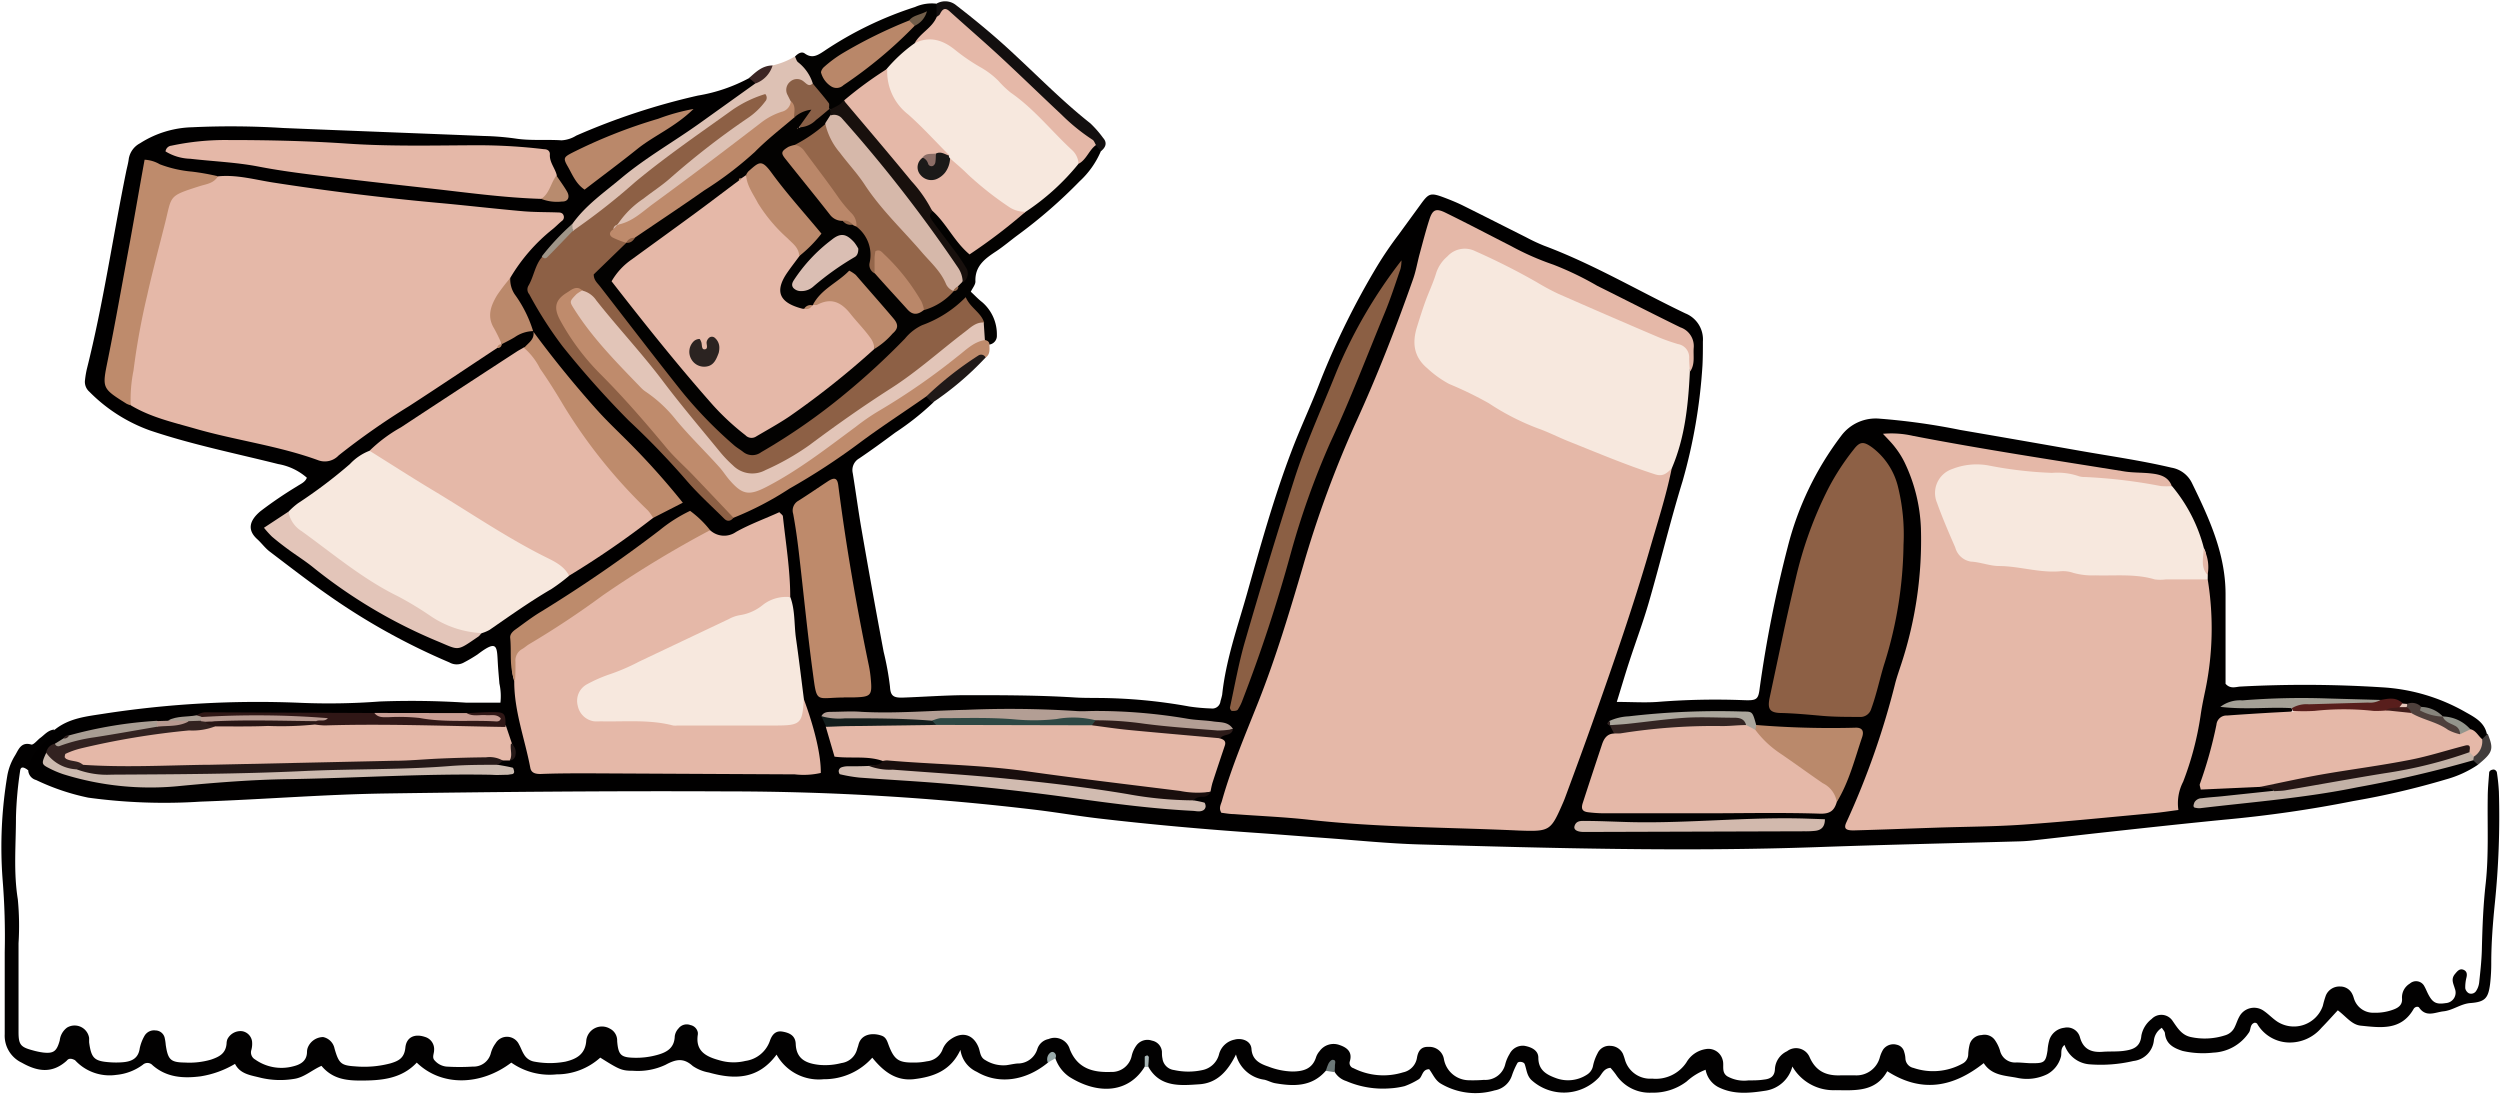 <svg xmlns="http://www.w3.org/2000/svg" viewBox="-0.173 -0.173 340.323 149.432"><title>Depositphotos_90791986_04</title><g data-name="Layer 2"><g data-name="Layer 1" fill-rule="evenodd"><path d="M337.15 103.93a14.78 14.78 0 0 1-4.37 2 108.33 108.33 0 0 1-12.59 2.94c-5.81 1.16-11.68 2-17.58 2.54-5.5.54-11 1.14-16.47 1.74-3.19.35-6.38.73-9.57 1.08-.6.07-1.2.11-1.8.13-9.24.26-18.48.46-27.71.79-18 .63-36 .14-53.94-.37-4.31-.12-8.62-.57-12.92-.88-3-.21-6-.46-9-.67-7.32-.5-14.62-1.15-21.9-2-2.69-.32-5.36-.77-8.05-1.11a351.6 351.6 0 0 0-42.38-2.56c-15.47-.08-30.95.06-46.42.28-8.43.12-16.85.82-25.28 1.11a76.36 76.36 0 0 1-15.33-.54 30.87 30.87 0 0 1-7.1-2.4 1.44 1.44 0 0 1-1.07-1.31c-.9-1.55.3-2.35 1.17-3.28s1.58-1.51 2.4-2.23c2-1.63 4.4-1.84 6.74-2.21a137.65 137.65 0 0 1 26.71-1.48 92.2 92.2 0 0 0 10.84-.18 115.57 115.57 0 0 1 11.75.16h4.67a7.93 7.93 0 0 0-.14-2.6c-.07-.9-.16-1.8-.21-2.7-.14-2.36 0-3.37-2.77-1.26A20.66 20.66 0 0 1 63 90a2 2 0 0 1-2 0 89.4 89.4 0 0 1-16-8.82c-2.9-2-5.67-4.15-8.46-6.27-.63-.48-1.11-1.16-1.71-1.7-1.37-1.25-1.06-2.52.45-3.79a55.14 55.14 0 0 1 5-3.4c.49-.33 1.08-.54 1.32-1.16A8 8 0 0 0 37.7 63c-5.82-1.46-11.7-2.64-17.44-4.57A22 22 0 0 1 12 53.16a1.79 1.79 0 0 1-.6-1.61 12.91 12.91 0 0 1 .25-1.49c2.23-8.87 3.53-17.92 5.35-26.87.12-.59.29-1.17.36-1.77a2.93 2.93 0 0 1 1.53-2.09A13.8 13.8 0 0 1 26 17.15a112.83 112.83 0 0 1 12.35.1c9.13.38 18.27.72 27.4 1.09a36.51 36.51 0 0 1 4.2.34c2.1.33 4.21.11 6.32.25a4.23 4.23 0 0 0 2-.64 91.73 91.73 0 0 1 16.55-5.45 22.49 22.49 0 0 0 7-2.39c.53-.3.8 0 1 .43 0 1.72-1.49 2.28-2.59 3-3.88 2.64-7.63 5.48-11.59 8a61.48 61.48 0 0 0-10.3 8.68c-1.35 1.56-3 2.84-4.21 4.51-2 2.77-1.45 5.33.35 8a69.08 69.08 0 0 0 7.1 9c5 5.31 10.33 10.38 15.2 15.86.75.85 1.45 2 3 1.65a96.39 96.39 0 0 0 15.73-9.3c2.66-2 5.37-3.83 8.08-5.72.82-.57 1.6-1.24 2.73-.93.43.22.74.5.54 1a37.23 37.23 0 0 1-5.17 4.09c-1.61 1.2-3.23 2.38-4.9 3.51a1.83 1.83 0 0 0-.88 2c.42 2.58.76 5.17 1.21 7.74q1.44 8.31 3 16.6a39.09 39.09 0 0 1 .86 4.73c.07 1.26.46 1.53 1.77 1.49 2.81-.1 5.62-.31 8.43-.33 4.92 0 9.85 0 14.76.3 1.1.08 2.21.07 3.31.08A71.1 71.1 0 0 1 161.71 96a25.3 25.3 0 0 0 3 .27 1.11 1.11 0 0 0 1.26-1 9 9 0 0 0 .23-.87c.5-4.73 2.09-9.19 3.37-13.72 1.82-6.47 3.63-13 6-19.25 1.23-3.29 2.75-6.46 4-9.74A106.55 106.55 0 0 1 187.33 36a49.67 49.67 0 0 1 2.88-4.22c1-1.38 2-2.74 3-4.12 1.12-1.55 1.35-1.64 3.26-.92.84.32 1.68.66 2.49 1.06 2.88 1.43 5.73 2.88 8.6 4.32a25.29 25.29 0 0 0 2.45 1.15c6.69 2.5 12.83 6.15 19.25 9.22a3.81 3.81 0 0 1 2.38 3.82c0 1.11 0 2.22-.06 3.31a73.94 73.94 0 0 1-2.7 15.69c-1.68 5.46-3 11-4.6 16.52-.78 2.7-1.77 5.33-2.64 8-.59 1.8-1.12 3.62-1.72 5.55 2 0 3.76.12 5.52 0a99 99 0 0 1 11.75-.24c1.8.07 2-.09 2.19-1.68a169.14 169.14 0 0 1 3.81-19.18 42 42 0 0 1 7.26-15.1 5.85 5.85 0 0 1 5.25-2.36 89.83 89.83 0 0 1 11 1.54q8.16 1.4 16.31 2.84c4.15.73 8.32 1.32 12.42 2.29a3.8 3.8 0 0 1 2.77 2.06c2.34 4.79 4.58 9.62 4.59 15.12v12.24c.65.74 1.39.42 2 .38a164.92 164.92 0 0 1 19.28.1 25.87 25.87 0 0 1 11.43 3.4c1.21.68 2.5 1.35 2.85 2.9.28.53 0 .8-.46 1-1 .14-1.59-.47-2.25-1a6.54 6.54 0 0 0-3-1.71 5.25 5.25 0 0 1-.71-.29 12.53 12.53 0 0 0-2.82-1.09 13.09 13.09 0 0 0-1.94-.43 8.51 8.51 0 0 1-.84-.17 11.72 11.72 0 0 0-3.18-.17c-6.6.26-13.21-.49-19.8 0a27.5 27.5 0 0 1 8 0 .83.83 0 0 1 .51.76c-1.29 1.61-3.12.93-4.73 1a7.11 7.11 0 0 0-6.7 7.74c.1 1.1.84.93 1.5.93 1.89 0 3.79-.09 5.68 0 .78.19 1.68.24 1.75 1.34-2.76 1.3-5.72 1.24-8.66 1.32a195.19 195.19 0 0 0 31.54-5.3 14.46 14.46 0 0 1 3.82-.69c.68.17 1.11.37 1.09 1z" fill="#010000"/><path d="M7.22 99.14c-.3 1-1.16 1.54-1.83 2.23a5.63 5.63 0 0 0-1.75 3.28c-.41-.27-1-.68-1.08.16A50.55 50.55 0 0 0 2 111.1c0 3.71-.35 7.42.25 11.13a37.83 37.83 0 0 1 .1 6v12.06c0 1.74.27 2.07 1.9 2.51a9.94 9.94 0 0 0 1.47.31c1.4.15 1.83-.16 2.24-1.65a2.51 2.51 0 0 1 1-1.75 2 2 0 0 1 3 1.41v.6c.29 2.15.69 2.56 2.77 2.71a11.61 11.61 0 0 0 1.81 0c1.19-.1 2.12-.5 2.31-1.9a5.83 5.83 0 0 1 .64-1.68 1.5 1.5 0 0 1 1.51-.75 1.3 1.3 0 0 1 1.26 1.08 6.75 6.75 0 0 1 .13.89c.3 2 .64 2.38 2.6 2.4a10.49 10.49 0 0 0 3.57-.4c1.13-.39 2-.83 2.11-2.18a1.8 1.8 0 0 1 .11-.59 2 2 0 0 1 2-1.1 1.63 1.63 0 0 1 1.36 1.4 3.17 3.17 0 0 1-.1 1.17 1.1 1.1 0 0 0 .51 1.28 6.2 6.2 0 0 0 5.17.94c1-.24 1.9-.72 1.9-2a1.65 1.65 0 0 1 .12-.59 2.28 2.28 0 0 1 2.07-1.4 2 2 0 0 1 1.56 1.58c.58 2 .87 2.29 2.8 2.41a14 14 0 0 0 4.78-.4c1.13-.33 1.92-.72 2.06-2.15s1.26-1.93 2.66-1.46a1.73 1.73 0 0 1 1.25 1.82c0 .48-.33 1 .1 1.41a2.44 2.44 0 0 0 1.57.81 28.57 28.57 0 0 0 3.61 0 2.41 2.41 0 0 0 2.45-1.84 4.05 4.05 0 0 1 .65-1.34 1.8 1.8 0 0 1 3.18.17c.25.43.4.92.67 1.34a2 2 0 0 0 1.44 1 11.47 11.47 0 0 0 4.2 0c1.51-.36 2.74-1 2.85-2.93a2.15 2.15 0 0 1 3.2-1.57 1.8 1.8 0 0 1 1 1.7c.16 1.93.53 2.23 2.36 2.27a10.62 10.62 0 0 0 3-.36c1.36-.36 2.43-.93 2.48-2.57a1.93 1.93 0 0 1 .51-1.06 1.41 1.41 0 0 1 1.63-.46 1.27 1.27 0 0 1 1 1 1.24 1.24 0 0 1 0 .3c-.35 2.26 1.15 3 2.9 3.48a6.77 6.77 0 0 0 3.58.1 4.12 4.12 0 0 0 3.32-2.7c.38-1.13 1-1.42 1.73-1.29 1 .17 1.76.57 1.8 1.69.08 2.1 1.49 2.65 3.22 2.84a8.81 8.81 0 0 0 3-.25 2.55 2.55 0 0 0 2.13-1.87c.05-.19.13-.38.18-.58.36-1.56 2-1.7 3.18-1.27.51.18.7.61.88 1.12.78 2.13 1.38 2.56 3.47 2.53a8 8 0 0 0 1.8-.17 2.53 2.53 0 0 0 2.09-1.51 3 3 0 0 1 1.06-1.43c1.58-1.16 3.12-.78 3.86 1 .26.63.2 1.39.94 1.78a4.62 4.62 0 0 0 2.88.69c.5-.07 1-.19 1.49-.23a2.78 2.78 0 0 0 2.72-2 2 2 0 0 1 1.52-1.33 2.14 2.14 0 0 1 2.89 1.4c1.05 2.63 3.17 3.17 5.59 3.08a2.76 2.76 0 0 0 2.84-2.22 3.91 3.91 0 0 1 .61-1.35 1.86 1.86 0 0 1 2.15-.69A1.66 1.66 0 0 1 158 143c0 .3 0 .6.07.9a1.81 1.81 0 0 0 1.58 1.59 9 9 0 0 0 3.89 0 2.93 2.93 0 0 0 2.25-2.21 2.74 2.74 0 0 1 2.1-1.93c.93-.26 2.22.12 2.3 1.27.1 1.47 1.1 2 2.3 2.4a9.75 9.75 0 0 0 3.22.67c1.53 0 2.79-.34 3.29-2a2.48 2.48 0 0 1 .46-.77 2.34 2.34 0 0 1 2.7-.84c1 .33 1.81.93 1.42 2.22a.73.73 0 0 0 .5.94 9 9 0 0 0 6.73.57 2.41 2.41 0 0 0 1.91-2c.19-1.14.76-1.51 1.55-1.47a2 2 0 0 1 2.12 1.68 3.48 3.48 0 0 0 3.34 2.86 19 19 0 0 0 2.11-.05 2.78 2.78 0 0 0 2.9-2.15 5.11 5.11 0 0 1 .59-1.38 2 2 0 0 1 2-1.11c.93.16 1.91.6 1.91 1.62 0 1.67 1.08 2.29 2.32 2.75a4.73 4.73 0 0 0 4.33-.46 1.8 1.8 0 0 0 .8-1.21 6.33 6.33 0 0 1 .62-1.69 1.74 1.74 0 0 1 1.74-1 1.93 1.93 0 0 1 1.7 1.07 7.72 7.72 0 0 1 .29.86 3.57 3.57 0 0 0 3.69 2.53 5 5 0 0 0 4.67-2.21 3.68 3.68 0 0 1 2.63-1.81 2 2 0 0 1 2.3 1.47c.24.73-.22 1.64.61 2.22a4.66 4.66 0 0 0 2.9.57c.7 0 1.41 0 2.11-.11.89-.09 1.48-.44 1.5-1.5a2.84 2.84 0 0 1 1.65-2.36 2 2 0 0 1 3.06.79c.87 2 2.35 2.59 4.34 2.49h1.81a3.29 3.29 0 0 0 3.41-2.42 4.26 4.26 0 0 1 .46-1.09 1.71 1.71 0 0 1 1.87-.65 1.32 1.32 0 0 1 1 1 3.41 3.41 0 0 1 .16.88 1.37 1.37 0 0 0 1.09 1.27 8.29 8.29 0 0 0 6.69-.59 1.43 1.43 0 0 0 .77-1.22 6.61 6.61 0 0 1 .22-1.48 1.77 1.77 0 0 1 1.61-1.18 1.72 1.72 0 0 1 1.84.74 5.12 5.12 0 0 1 .65 1.35 2.1 2.1 0 0 0 2.22 1.64c.8 0 1.61.13 2.41.1 1.44 0 1.62-.25 1.85-1.75a6.66 6.66 0 0 1 .26-1.47 2.42 2.42 0 0 1 2-1.6 1.8 1.8 0 0 1 2.14 1.26c.46 1.71 1.62 2.14 3.2 2 .9-.06 1.82 0 2.71-.11 1.23-.16 2.32-.45 2.46-2.09a3.72 3.72 0 0 1 1.4-2.26 1.83 1.83 0 0 1 2.87.29c.64.92 1.19 1.86 2.38 2.15a9 9 0 0 0 4.76-.22 2.06 2.06 0 0 0 1.31-1.15c.22-.45.36-.94.61-1.38a2.27 2.27 0 0 1 3.34-.79c.66.45 1.21 1.06 1.88 1.49a4.17 4.17 0 0 0 6.15-2.17 13.37 13.37 0 0 1 .42-1.44 2 2 0 0 1 1.93-1.2 1.81 1.81 0 0 1 1.68 1.07c.14.26.19.57.31.84a2.73 2.73 0 0 0 2.63 1.66 6.9 6.9 0 0 0 2.66-.44c.73-.27 1.23-.68 1.15-1.53a2.19 2.19 0 0 1 1.07-2 1.27 1.27 0 0 1 2 .42c.15.26.26.54.39.81.66 1.36 1.15 1.64 2.48 1.43a1.43 1.43 0 0 0 1.26-1.95c-.19-.68-.58-1.29 0-2 .32-.38.65-.84 1.23-.56.4.19.45.58.35 1a5.55 5.55 0 0 0-.17 1.48 1 1 0 0 0 .49.69.81.81 0 0 0 1-.33 2.66 2.66 0 0 0 .4-1.09c.16-1.5.33-3 .37-4.5.07-3 .18-6 .52-9 .43-3.9.22-7.83.28-11.75 0-1.1.11-2.2.19-3.3 0-.37.36-.47.64-.49a.56.56 0 0 1 .41.36 26.12 26.12 0 0 1 .28 2.68 115.63 115.63 0 0 1-.57 15.35c-.26 2.6-.46 5.2-.47 7.82a24.53 24.53 0 0 1-.16 3c-.25 1.92-.68 2.43-2.66 2.58-1.35.1-2.4 1-3.7 1.13-1.13.13-2.35.85-3.29-.5-.16-.23-.59-.11-.75.16-1.7 3-4.51 2.56-7.2 2.29-1.23-.12-2-1.25-3.13-2.09-.73.78-1.45 1.6-2.22 2.38a5.66 5.66 0 0 1-4.55 2 5.13 5.13 0 0 1-4.21-2.55c0-.07-.17-.09-.28-.15-.76.16-.53 1-.87 1.39a6.13 6.13 0 0 1-4.81 2.69 12.51 12.51 0 0 1-4.19-.23c-1.18-.38-2.25-.91-2.4-2.37 0-.27-.27-.51-.42-.78a2.33 2.33 0 0 0-1.09 1.75 3.15 3.15 0 0 1-2.79 2.77 19.48 19.48 0 0 1-6 .45 3.91 3.91 0 0 1-3.37-2.64c-.64.54-.33 1.17-.51 1.68a3.81 3.81 0 0 1-1.83 2.3 6.27 6.27 0 0 1-4.12.5c-1.62-.32-3.44-.29-4.54-2-4.07 3.22-8.37 4.16-13.13 1.1-1.6 2.88-4.4 2.6-7.07 2.58a6.46 6.46 0 0 1-5.85-3.22 4.46 4.46 0 0 1-3.63 3.29c-2.2.34-4.38.57-6.48-.5a3.33 3.33 0 0 1-1.7-2.35 8.14 8.14 0 0 0-2.57 1.59 7.52 7.52 0 0 1-4.78 1.53 5.47 5.47 0 0 1-4.87-2.48 10.28 10.28 0 0 0-.73-.9c-.91.08-1.14.81-1.57 1.31a6.56 6.56 0 0 1-9.19.35c-.64-.62-.65-1.43-.92-2.17-.12-.33-.87-.42-1-.12a10.23 10.23 0 0 0-.72 1.63 3 3 0 0 1-2.37 2.07 9.28 9.28 0 0 1-7.26-.88c-.85-.48-1.14-1.34-1.65-2-1 0-.89 1.07-1.46 1.39a10.05 10.05 0 0 1-1.88.91 10.8 10.8 0 0 1-2.08.31 12.54 12.54 0 0 1-5.87-1 2.82 2.82 0 0 1-1.6-1.28c-.33-.6-.73-.53-1.17-.13-1.91 2.21-4.38 2.15-6.93 1.7-.49-.09-.94-.35-1.43-.47a4.62 4.62 0 0 1-3.88-3.44c-1.11 2.25-2.55 3.9-5 4.06s-5.33.48-6.92-2.37c-.36-.49-.11-1.09-.31-1.61.06.54.23 1.1-.2 1.59-2.13 3.5-6.21 3.9-10.22 1.4a5 5 0 0 1-1.94-2.56c-.74-.49-.78.22-1 .59-3.06 2.54-6.77 3-9.68 1.27a3.86 3.86 0 0 1-2.24-3c-1.32 2.87-3.71 3.69-6.39 4-2.49.25-4.16-1.15-5.61-2.93a8.74 8.74 0 0 1-6.61 2.93 6.57 6.57 0 0 1-6.42-3.35c-2.51 3.41-5.75 3.41-9.2 2.44a5.6 5.6 0 0 1-2.21-.89c-1.27-1.15-2.3-.92-3.71-.16a8.82 8.82 0 0 1-4.4.81c-1.57 0-1.87-.15-4.48-1.79a8.83 8.83 0 0 1-5.94 2.28 9.07 9.07 0 0 1-6.17-1.6c-4.12 3.13-9.47 3.3-12.87 0-2.1 2.23-4.85 2.45-7.71 2.44-2 0-3.81-.26-5.26-2-1.3.56-2.36 1.59-3.76 1.78a11.56 11.56 0 0 1-4.49-.15c-1.34-.35-2.81-.48-3.52-1.9a13.15 13.15 0 0 1-4.7 1.7c-2.38.3-4.62.15-6.52-1.51a.94.94 0 0 0-1.33-.07 7.15 7.15 0 0 1-3.61 1.38 6.39 6.39 0 0 1-5.62-2c-.76-.4-1-.08-1.15.09-2 1.79-4 1.44-6.1.25a4.06 4.06 0 0 1-2.32-3.88v-11.15a95.87 95.87 0 0 0-.29-9.92 58.94 58.94 0 0 1 .64-14.11 7.79 7.79 0 0 1 1.07-2.79c.45-.75.8-1.87 2.19-1.46.28.08.78-.53 1.16-.85.61-.42 1.09-1.11 1.98-1.19z" fill="#020101"/><path d="M149.7 20.38a11.92 11.92 0 0 1-2.91 4.13 67.73 67.73 0 0 1-8.39 7.3c-1 .74-1.89 1.5-2.88 2.17-1.52 1-3 2-2.91 4.17 0 .44-.39.89-.63 1.39.54.49 1 1 1.55 1.42a5.78 5.78 0 0 1 2 4.51 1.2 1.2 0 0 1-1 1.26 1.38 1.38 0 0 1-1-.75 14.18 14.18 0 0 1-.52-2c-1-2.08-2-2.12-4.16-1.08-5.36 2.55-8.69 7.39-13.23 10.82a127 127 0 0 1-10.8 7.66 4.34 4.34 0 0 1-5.74-.59C92 54.35 86.53 46.49 80.76 38.9c-.92-1.2-.64-2.16.33-3.18a17.7 17.7 0 0 1 3.15-2.78 6.93 6.93 0 0 1 .69-.45 7.76 7.76 0 0 0 1.33-.93c4.62-3.86 10-6.67 14.57-10.61 2.19-1.89 4.1-4.14 6.71-5.53a2.24 2.24 0 0 1 .49-.33c.81-.32 1.62-1.79 2.46-.58s-.65 1.63-1.31 2.28c-.12.21-.51.1-.53.41 0 .12.07 0 .21-.19s-.06.12.24-.15c1.26-.62 2-2.06 3.51-2.27l.38.17a1.83 1.83 0 0 1 .29.78 2 2 0 0 1-.68 1.46 13.43 13.43 0 0 1-4.4 3c-.89.63-.69 1.37-.12 2 2.12 2.46 3.77 5.37 6.57 7.21a14.51 14.51 0 0 0 1.53.63 3.89 3.89 0 0 1 .75.41c2.39 1.45 1.76 4.07 2.42 6.19 1.81 1.88 2.9 4.63 6 4.84a15 15 0 0 0 3.43-1.91l.57-.48.49-.55a5.68 5.68 0 0 0 .6-.94c0-2.65-2.35-4-3.4-6-.5-1-2.18-1.87-.4-3.16 1.9.33 2.62 2.06 3.55 3.34 1.28 1.78 2.32 1.69 3.81.38s3.33-2.47 4.92-3.8a51.2 51.2 0 0 0 7.31-6.68c1-.74 1.42-2.27 3-2.26.48.34.77.64.47 1.16z" fill="#030201"/><path d="M133.94 46.12c.33.08.57.24.58.61 0 .64.13 1.3-.5 1.75-2.09.81-3.54 2.5-5.3 3.77-.87.63-1.62 1.51-2.82 1.56-3 2.1-6.13 4.12-9.08 6.32a90.31 90.31 0 0 1-9.52 6.21 43 43 0 0 1-7.69 4c-2.49-1.14-4-3.4-5.8-5.29-5-5.32-9.91-10.7-14.9-16a23.1 23.1 0 0 1-3.73-5.77 2.72 2.72 0 0 1 .76-3.53c.94-.75 2-2 3.27-.43a3.73 3.73 0 0 0 .71 4.16c2.86 3.2 5.3 6.79 8.73 9.47 3.91 3 6.67 7.17 10.13 10.64 2.92 2.93 3.28 3.3 6.81 1 8.17-5.43 16.3-10.92 24.23-16.7 1.18-.98 2.18-2.59 4.12-1.77z" fill="#bf8b6c"/><path d="M77.74 30.31c1.82-2.57 4.38-4.31 6.75-6.31 3.32-2.76 7.08-4.89 10.59-7.4l7.56-5.41c.29-1.28 1.47-1.71 2.32-2.45A10.08 10.08 0 0 0 108 7.53a4 4 0 0 1 2.7 3.57c-.14.57-.51.87-1.09.71-2-.56-1.91.66-1.76 2a2 2 0 0 1-1.11 1.68C100.47 19 95.11 23.9 89.23 28.05c-1.56 1.1-2.88 2.89-5.19 2.52-.55-2 1.15-2.84 2.3-3.72 5.65-4.32 10.88-9.17 16.77-13.18-7 3.89-13.12 9-19.41 13.9-1.8 1.4-3.14 3.79-6 3.53a.73.73 0 0 1 .04-.79z" fill="#ddc1b4"/><path d="M110.47 11.18a5.9 5.9 0 0 0-2-2.88c-.21-.15-.28-.51-.42-.77.36-.39.88-.74 1.32-.43 1 .73 1.74.28 2.64-.32a49 49 0 0 1 12.38-6 5.57 5.57 0 0 1 2.92-.45 1.77 1.77 0 0 1 .54 1.62c-.43 1.81-2 2.76-3.11 4-1.3 1.21-2.51 2.52-3.81 3.74a60.23 60.23 0 0 0-5.83 4.36c-.67.5-1.29 1.14-2.25.69l-.11-.09a5.25 5.25 0 0 1-2.27-3.47z" fill="#030201"/><path d="M127.32 2.14V.32a2.35 2.35 0 0 1 2.68.23c2.85 2.2 5.61 4.5 8.25 7 3.29 3.06 6.46 6.27 10 9.06a14.5 14.5 0 0 1 1.75 2c.58.65.35 1.28-.3 1.79l-.7-.79c-3.18-1.23-5.4-3.75-7.8-6-3.61-3.32-6.87-7-10.69-10.11a5 5 0 0 0-3.19-1.36z" fill="#130f0f"/><path d="M125.9 53.82a46.66 46.66 0 0 1 7.1-5.59.68.68 0 0 1 1 .26 41.28 41.28 0 0 1-7.26 6.17z" fill="#201918"/><path d="M337.72 100.45l.75-.75c.86 2.12.73 2.54-1.32 4.23l-.66-.61a1.15 1.15 0 0 1-.09-.8 4 4 0 0 1 1.32-2.07z" fill="#413c3b"/><path d="M105 8.74a3.77 3.77 0 0 1-2.32 2.45l-.88-.74c.9-.8 1.79-1.71 3.2-1.71z" fill="#3c2524"/><path d="M180.32 145.6a6.44 6.44 0 0 1 .36-1c.12-.22.38-.52.56-.5.56 0 .29.53.31.84a6.92 6.92 0 0 1-.06.84z" fill="#6c7878"/><path d="M142.47 144.48a1.16 1.16 0 0 1 .12-1.13c.17-.22.44-.45.74-.24a.58.58 0 0 1 .16.78z" fill="#9aabab"/><path d="M155.66 145.06v-1.38c0-.08.24-.15.38-.18l.18.2c0 .46-.06.92-.09 1.38h-.26z" fill="#a8b6b6"/><path d="M227.39 63.62c-.77 3.83-2 7.55-3.07 11.29-2.19 7.52-4.75 14.91-7.36 22.29-1.3 3.69-2.65 7.36-4 11-.1.28-.21.56-.33.84-1.7 3.89-1.76 4-6 3.85-9.53-.45-19.09-.4-28.59-1.47-3.39-.38-6.81-.51-10.22-.77-.6 0-1.19-.12-1.73-.18-.43-.69 0-1.21.12-1.77 1.3-4.55 3.15-8.89 4.89-13.27 2.41-6.08 4.28-12.32 6.12-18.58a145.69 145.69 0 0 1 7.16-19.47c2.92-6.38 5.48-12.93 7.81-19.56.4-1.13.59-2.33.91-3.49.42-1.55.82-3.11 1.31-4.63.44-1.37.92-1.55 2.23-.9 3 1.47 5.9 3 8.85 4.5a37.21 37.21 0 0 0 5.78 2.55 42.4 42.4 0 0 1 6 2.89c3.77 1.87 7.52 3.8 11.31 5.65a2.69 2.69 0 0 1 1.81 2.8c-.08 1.09.21 2.22-.49 3.21-.82-2.42-2.8-3.32-5-4.22a233.09 233.09 0 0 1-22-10.29c-4.21-2.26-5.55-1.62-7.24 2.77-.61 1.59-1.29 3.15-1.79 4.79-1.1 3.65-.63 5.51 2.69 7.35a167.63 167.63 0 0 0 27.64 12.41c1.03.4 2.13.12 3.19.41z" fill="#e5b8a8"/><path d="M300.36 78.7a41.39 41.39 0 0 1-.42 15.54c-.21 1-.41 2-.55 3a42.15 42.15 0 0 1-2.37 9 6.37 6.37 0 0 0-.65 3.85c-1.23.16-2.31.33-3.4.43-5.9.54-11.79 1.15-17.69 1.56-4 .28-8 .28-12 .42-3.71.12-7.42.27-11.14.37-1.12 0-1.36-.29-.93-1.18a108.29 108.29 0 0 0 6.65-19c.24-.87.54-1.72.82-2.58a54 54 0 0 0 2.64-18.37 22.61 22.61 0 0 0-2.24-9 11.63 11.63 0 0 0-1.26-2c-.46-.61-1-1.14-1.67-1.86a13.16 13.16 0 0 1 4.09.28C269.76 61 279.38 62.45 289 64c1.18.19 2.4.14 3.6.27s2.4.39 2.88 1.75c-1 1-2.24.65-3.42.48-7.36-1-14.78-1.49-22.16-2.43-4.86-.62-6.35 1.71-4.75 6.26 1.32 3.74 3.61 5.3 7.5 5.68 8.2.81 16.4 1.31 24.62 1.81 1.08.09 2.2.05 3.09.88z" fill="#e5b8a8"/><path d="M67.52 47.19c-4 2.64-8 5.33-12 7.92a97.74 97.74 0 0 0-9.59 6.71 2.58 2.58 0 0 1-2.73.68c-5.46-2-11.27-2.72-16.83-4.33-3-.86-6-1.53-8.71-3.15a3.3 3.3 0 0 1-.71-3.07 181.29 181.29 0 0 1 4.84-23.16c.68-2.58 2.5-3.7 4.85-4.33 1-.26 2 0 2.89-.63 2.54-.25 5 .46 7.45.84q11.12 1.73 22.35 2.76c3.89.35 7.78.81 11.67 1.15 1.6.14 3.21.11 4.81.17.29 0 .61.05.73.39a.63.63 0 0 1-.23.77c-.47.38-.88.83-1.35 1.19a24.34 24.34 0 0 0-5.68 6.57c-.14.27-.1.64-.26.85-1.93 2.55-1.51 5.34-.89 8.16a1 1 0 0 1-.61.51z" fill="#e5b8a8"/><path d="M96.49 72a2.81 2.81 0 0 0 3.53.24c1.89-1.06 4-1.82 5.9-2.69.23.26.46.39.48.55.39 3.66 1 7.3 1 11-3.57 2.48-7.75 3.67-11.65 5.43-4.56 2.06-8.92 4.55-13.62 6.3a6.5 6.5 0 0 0-.82.38c-1 .55-2 1.17-1.65 2.52.3 1.17 1.39 1.43 2.41 1.39 4.21-.18 8.37.62 12.57.66 3 0 6-.1 9 0 2.5.12 4.54-.34 5.57-2.89 1.52 4.09 2.39 7.79 2.35 10.16a10.56 10.56 0 0 1-3.54.19l-28-.14c-2.2 0-4.41 0-6.61.09-.64 0-1.26-.11-1.39-.83-.74-3.92-2.2-7.72-2.19-11.78-.93-3.2.29-5.1 3.17-6.79 6.4-3.77 12.17-8.54 18.72-12.1 1.56-.76 2.89-1.99 4.77-1.69z" fill="#e5b8a8"/><path d="M227.39 63.62c-.65.57-1.11 1.15-2.28.77-4-1.29-7.88-2.94-11.79-4.5-1.4-.56-2.74-1.26-4.15-1.75a33.37 33.37 0 0 1-6.67-3.42 50.58 50.58 0 0 0-5.39-2.62 14 14 0 0 1-2.94-2.1c-1.92-1.59-2.12-3.51-1.44-5.7.36-1.15.72-2.3 1.13-3.43.48-1.32 1.09-2.59 1.49-3.93a5 5 0 0 1 1.5-2.2 3.2 3.2 0 0 1 3.83-.71 92.07 92.07 0 0 1 8.32 4.2 33 33 0 0 0 2.91 1.57q6.6 2.91 13.24 5.74a26.79 26.79 0 0 0 3.11 1.13 1.82 1.82 0 0 1 1.51 1.94c0 .6.06 1.2.1 1.8-.23 4.59-.67 9-2.48 13.21z" fill="#f7e8de"/><path d="M88.73 70.33a120.12 120.12 0 0 1-11.45 7.88A295.89 295.89 0 0 1 51.2 62.58a2.15 2.15 0 0 1-1.07-1.39A20.15 20.15 0 0 1 54.41 58q7.85-5.17 15.73-10.29c.33-.22.69-.39 1-.59 1.51 0 2 1.22 2.59 2.19C77.93 55.94 82 62.62 87.76 68c.61.61 1.42 1.24.97 2.33z" fill="#e5b8a8"/><path d="M50.13 61.19c2.89 1.8 5.75 3.65 8.67 5.4 5 3 9.78 6.28 15 8.92 1.3.66 2.77 1.25 3.5 2.7A25 25 0 0 1 74.91 80c-2.92 1.7-5.67 3.66-8.45 5.58a5.6 5.6 0 0 1-1.08.45c-2 1-3.78.22-5.44-.7-6.65-3.71-13.3-7.45-19.17-12.38-1-.88-2.36-1.71-1.68-3.46a10.07 10.07 0 0 1 1.31-1.16A66.52 66.52 0 0 0 47.46 63a7.17 7.17 0 0 1 2.67-1.81z" fill="#f7e8de"/><path d="M258.95 74a55.82 55.82 0 0 1-2.55 16c-.46 1.43-.79 2.9-1.21 4.34-.19.67-.4 1.34-.64 2a1.53 1.53 0 0 1-1.62 1.08c-1.71 0-3.42 0-5.11-.15s-3.59-.33-5.4-.38c-1.66 0-2-.5-1.71-2l2-9.4c.49-2.25 1-4.49 1.53-6.74a53.53 53.53 0 0 1 4.47-12.42 32.93 32.93 0 0 1 3.47-5.33c.84-1.1 1.35-1.1 2.52-.25a9.5 9.5 0 0 1 3.45 5.15 27.13 27.13 0 0 1 .8 8.1z" fill="#8d6045"/><path d="M300.36 78.7h-5.71a5.49 5.49 0 0 1-1.5 0c-2.65-.79-5.37-.47-8.06-.55a9.7 9.7 0 0 1-3-.33 4.34 4.34 0 0 0-1.77-.23c-2.83.26-5.54-.69-8.35-.71-1.27 0-2.52-.53-3.83-.6a2.62 2.62 0 0 1-2.14-1.91c-.87-2-1.74-4-2.49-6.1a3.44 3.44 0 0 1 2.06-4.59 9 9 0 0 1 5-.48 54.83 54.83 0 0 0 8.59 1 9 9 0 0 1 3.56.42 2.38 2.38 0 0 0 .89.14A71.23 71.23 0 0 1 294 66a10.11 10.11 0 0 0 1.5 0 21.51 21.51 0 0 1 4.34 8.44c.69 1.13-.14 2.47.53 3.6z" fill="#f7e8de"/><path d="M77.8 31.26a87.75 87.75 0 0 0 8.5-6.66c4.24-3.52 8.78-6.62 13.25-9.83a16.08 16.08 0 0 1 4.45-2.14.73.73 0 0 1 0 1 9.69 9.69 0 0 1-2.38 2.27A107.28 107.28 0 0 0 91 24.14c-1.14 1-2.4 1.8-3.58 2.73a12.61 12.61 0 0 0-3.56 3.57v.32a3.43 3.43 0 0 0 .05.66c.26.6.93.86 1.19 1.45l-4.45 4.31c0 .78.49 1.16.85 1.62 3.69 4.76 7.35 9.55 11.1 14.27a58.31 58.31 0 0 0 7.13 7.35c.37.33.82.58 1.22.89a2 2 0 0 0 2.5.07 83.33 83.33 0 0 0 11.36-7.9 99.16 99.16 0 0 0 8.2-7.55 6.68 6.68 0 0 1 2.35-1.84 15.87 15.87 0 0 0 5.93-3.81c.62 1.46 2.07 2.06 2.51 3.46a71.58 71.58 0 0 1-8.21 6.58c-6.39 4.51-12.55 9.38-19.41 13.18-4.22 2.34-6 1.86-9.05-1.94-5.92-7.47-12.12-14.7-18-22.17-.82-.79-1.53-.09-2.14.28-1.62 1-1.82 2.07-.9 3.77a32.19 32.19 0 0 0 5.54 7.38c3.16 3.17 6.09 6.56 8.95 10 1.08 1.3 2.37 2.42 3.55 3.65 1.86 1.94 3.7 3.89 5.55 5.84-.38.46-.82.57-1.26.13-1.78-1.77-3.66-3.46-5.28-5.37a107.84 107.84 0 0 0-7.73-8 128.67 128.67 0 0 1-9-10.1 54 54 0 0 1-4.54-7.09 1 1 0 0 1-.13-1.12c.77-1.28.9-2.86 1.92-4 1.6-.86 2.34-2.82 4.14-3.5z" fill="#8d6045"/><path d="M109.25 94.92c-.18 3.37-.42 3.65-3.63 3.67H92.06a2.47 2.47 0 0 1-.6 0c-3.25-.85-6.58-.49-9.87-.57a7.1 7.1 0 0 1-.9 0 2.66 2.66 0 0 1-2.22-2.15A2.56 2.56 0 0 1 79.69 93 19.63 19.63 0 0 1 83 91.56a28.2 28.2 0 0 0 3.85-1.68l12.23-5.8a4.56 4.56 0 0 1 1.41-.5 6.5 6.5 0 0 0 3.25-1.46 5.15 5.15 0 0 1 3.68-1c.66 1.8.5 3.72.76 5.58.39 2.72.72 5.47 1.07 8.22z" fill="#f7e8de"/><path d="M249.87 109c-.35 1.16-.88 1.64-2.33 1.59-5.2-.17-10.4-.05-15.61-.05h-13.8a18.54 18.54 0 0 1-2.09-.14c-.79-.09-1-.44-.77-1.21.86-2.66 1.74-5.32 2.63-8 .26-.79.67-1.47 1.64-1.51 2.86-2.08 6.31-1.33 9.48-1.82a35.48 35.48 0 0 1 8 0 3 3 0 0 1 1.71 1c3.19 2.48 6.38 5 9.78 7.19 1.08.66 1.81 1.57 1.36 2.95z" fill="#e5b8a8"/><path d="M120 103.42c-2.1-.75-4.33-.3-6.57-.59l-1.19-4.07c.86-1.12 2.12-1 3.3-1h32.49c5.21.61 10.44 1.1 15.65 1.74a3.29 3.29 0 0 1 2.18.83c.51.15.92.35.7 1-.57 1.69-1.14 3.39-1.69 5.09a11.55 11.55 0 0 0-.25 1.16c-4.78 1.51-9.46 0-14.15-.52-7.23-.85-14.41-2-21.72-2.3-2.86-.09-5.94.07-8.75-1.34z" fill="#e5b8a8"/><path d="M337.72 100.45a2.45 2.45 0 0 1-1.15 2.39c-.47.2-.86 0-1.26-.21-4.74.55-9.33 1.91-14.08 2.5s-9.1 2-13.82 1.82l-8 .36c-.07-.38-.18-.6-.12-.75a58.33 58.33 0 0 0 2.26-8.08 1.37 1.37 0 0 1 1.45-1.25c2-.15 4-.27 6-.39l3-.16c4-1.6 8.17-1.12 12.31-.74a27.18 27.18 0 0 1 3.38.3c2.44.49 4.55 1.83 6.86 2.66a5.71 5.71 0 0 1 1.63.21c.7.18 1 .89 1.54 1.34z" fill="#e5b8a8"/><path d="M69.22 103.35h-.91c-5.68.25-11.33 1-17 .94-11.82-.1-23.61 1-35.44.58a40.29 40.29 0 0 1-4.5-.16 5.56 5.56 0 0 1-1.14-.35c-.82-.32-1.94-.46-1.87-1.61s1.12-1.58 2.11-1.84c3.29-.86 6.67-1.24 10-2 2.94-.63 6-.34 8.91-1.06 4.55-.34 9.11-.07 13.67-.17 7.27-.06 14.53 0 21.8 0 1.35 0 2.84-.31 3.87 1l.75 2.23c.27.92.53 1.72-.25 2.44z" fill="#e5b8a8"/><path d="M73.5 26.9c-5.22-.16-10.38-.9-15.57-1.47C53 24.88 48 24.32 43 23.7c-2.69-.33-5.37-.69-8-1.2-3.06-.59-6.17-.7-9.26-1.06a6.81 6.81 0 0 1-3.38-1 .89.89 0 0 1 .79-.78 35.34 35.34 0 0 1 7.77-.77c5.42 0 10.83.12 16.24.49 5.91.4 11.83.24 17.75.22a76.31 76.31 0 0 1 9 .54c.42 0 .8.22.77.72-.06 1.07.71 1.86.94 2.82-.17 1.48-.06 3.06-2.12 3.22z" fill="#e5b8a8"/><path d="M114.68 94.78h-.3c-3.57.07-3.34.8-3.92-3.5-.74-5.47-1.27-11-1.91-16.45-.2-1.69-.44-3.39-.75-5.06a1.52 1.52 0 0 1 .72-1.78c1.36-.86 2.68-1.77 4-2.64.91-.59 1.29-.45 1.42.53 1.06 8.26 2.48 16.47 4.18 24.63a15.9 15.9 0 0 1 .25 1.79c.2 2.2 0 2.39-2.21 2.46h-1.51z" fill="#be8a6b"/><path d="M190.61 35.27a5.17 5.17 0 0 1-.13 1.15c-.69 2-1.33 4-2.13 5.94-2.45 5.93-4.73 11.93-7.45 17.75a108.68 108.68 0 0 0-5.35 15 206.7 206.7 0 0 1-6.57 20 5.9 5.9 0 0 1-.66 1.33c-.13.17-.54.18-.81.16-.1 0-.28-.33-.25-.47.66-3 1.2-6.1 2.07-9.07q3.19-11 6.65-21.86c1.61-5.07 3.84-9.9 5.81-14.84a66.49 66.49 0 0 1 8.82-15.09z" fill="#8b5f44"/><path d="M29.5 23.82c-.59 1-1.61 1.06-2.56 1.37-4.21 1.35-3.7 1.23-4.63 4.95-.82 3.29-1.71 6.56-2.44 9.86A97.28 97.28 0 0 0 18 50.27a20 20 0 0 0-.38 4.73 3 3 0 0 1-.56-.21c-3.41-2.14-3.33-2.12-2.55-6 1.07-5.31 2-10.64 3-16 .68-3.74 1.32-7.49 2-11.22a4.52 4.52 0 0 1 2.07.62 16.28 16.28 0 0 0 4.38 1 32.92 32.92 0 0 1 3.54.63z" fill="#be8b6c"/><path d="M88.73 70.33a6.18 6.18 0 0 0-.69-1A71.12 71.12 0 0 1 76.53 55c-1-1.69-2.07-3.4-3.19-5a9 9 0 0 0-2.17-2.81c.55-.68 1.48-1.14 1.26-2.26v.05q4.08 5.53 8.67 10.66c1.33 1.48 2.79 2.86 4.2 4.27a101.79 101.79 0 0 1 7.48 8.35z" fill="#be8b6c"/><path d="M39.09 69.48a3.92 3.92 0 0 0 1.81 2.66c4.28 3.09 8.33 6.53 13.1 8.86a46 46 0 0 1 4.36 2.63 13.57 13.57 0 0 0 7 2.38 2.21 2.21 0 0 1-.38.45c-3.09 2.11-2.56 1.91-5.69.62A69.48 69.48 0 0 1 42.38 77c-1.09-.87-2.29-1.62-3.41-2.45-.72-.53-1.44-1.09-2.12-1.67a13.6 13.6 0 0 1-1.09-1.21z" fill="#e3c5b9"/><path d="M96.49 72a146.64 146.64 0 0 0-14.6 8.87 119.78 119.78 0 0 1-10 6.63c-.35.2-.64.49-1 .69a1.76 1.76 0 0 0-.89 1.74c0 .9 0 1.79-.07 2.69-.82-1.91-.45-4-.65-5.94-.06-.54.37-.92.78-1.21 1.14-.82 2.26-1.69 3.46-2.4A191.21 191.21 0 0 0 89.63 72a20.27 20.27 0 0 1 4.14-2.63A13.9 13.9 0 0 1 96.49 72z" fill="#bd8b6c"/><path d="M249.87 109a3.45 3.45 0 0 0-1.9-2.55c-2-1.37-3.93-2.79-5.92-4.14a13.64 13.64 0 0 1-3.25-3.1.43.43 0 0 1 .09-.69 126.26 126.26 0 0 0 13.43.37c.94-.06 1.3.37 1 1.28-1.02 3-1.78 6.1-3.45 8.83z" fill="#ba896b"/><path d="M67.6 103.94c.68.12 1.37.23 2 .39.11 0 .17.31.21.49s-.07.38-.32.4-.39.07-.59.08c-.7 0-1.4.06-2.11 0-9.22-.18-18.43.45-27.65.59-4.91.07-9.8.46-14.7.92a39.67 39.67 0 0 1-16-1.59 13 13 0 0 1-1.93-.82c-1.06-.54-1.06-.64-.38-2.12 1.84.44 3.19 2.12 5.22 2.1 9.39.2 18.79.73 28.16-.31a17.91 17.91 0 0 1 2.4-.07c7.41.18 14.8-.17 22.19-.59 1.17-.03 2.42-.22 3.5.53z" fill="#ccbaaf"/><path d="M162.29 108.78a14.09 14.09 0 0 1 1.46.3c.11 0 .2.34.2.52a.69.69 0 0 1-.25.48c-.45.32-1 .16-1.46.13-5.31-.27-10.57-.95-15.83-1.68-6.25-.87-12.51-1.6-18.8-2.1-3.59-.29-7.19-.48-10.79-.75a20.86 20.86 0 0 1-2.63-.45c-.1 0-.21-.32-.19-.48a.63.63 0 0 1 .31-.44 2.54 2.54 0 0 1 .86-.17c1 0 2 0 3-.05 3.58-.1 7.13.34 10.69.48a232.63 232.63 0 0 1 24.35 2.71c3.03.45 6.19.19 9.08 1.5z" fill="#d1bbb0"/><path d="M67.6 103.94c-2.1 0-4.21 0-6.31.15-6.7.55-13.42.38-20.12.7-8.71.41-17.43.44-26.15.49a11.85 11.85 0 0 1-4.72-.71c-.05-.62.16-.89.8-.63 5.5.37 11 .09 16.5 0h.6q12.6-.27 25.2-.55c2.1 0 4.19-.21 6.29-.3s4.2-.15 6.3-.17a3.61 3.61 0 0 1 2.31.46z" fill="#251918"/><path d="M111.65 97.32c.26-.53.76-.58 1.26-.59 1.4 0 2.8-.12 4.2 0 4.71.25 9.39-.17 14.09-.27a140.8 140.8 0 0 1 15 .15c.89.08 1.8 0 2.7 0a73.9 73.9 0 0 1 12.54 1.05c1.17.21 2.39.2 3.57.38.95.14 2 0 2.65 1-3.89 1.6-7.77-.15-11.66-.13-2.21 0-4.5-.48-6.77-.68-7.5.09-15-.6-22.51-.06-4.38 0-8.75-.23-13.13-.22a2.66 2.66 0 0 1-1.94-.63z" fill="#b39e94"/><path d="M79.41 25.64c-1.2-.8-1.66-2.05-2.3-3.16s-.54-1.26.57-1.84A70 70 0 0 1 89.41 16a27.74 27.74 0 0 1 4.83-1.34c-2.55 2.49-5.37 3.61-7.67 5.46s-4.75 3.66-7.16 5.52z" fill="#ba886a"/><path d="M162.29 108.78a51.38 51.38 0 0 1-9-.86c-5.44-.91-10.9-1.55-16.37-2.09-5.18-.52-10.37-.83-15.56-1.23a8 8 0 0 1-3.23-.5c.64-.19 1.43 0 1.88-.68a2.58 2.58 0 0 1 .59-.08c6.2.54 12.44.59 18.62 1.43 7.06 1 14.14 1.84 21.21 2.72a12.38 12.38 0 0 0 4.2.12 1.11 1.11 0 0 1-1.12.68 1.52 1.52 0 0 0-1.22.49z" fill="#190e0d"/><path d="M248.25 111.35c0 1-.46 1.46-1.26 1.57a11.47 11.47 0 0 1-1.5.07l-29.76.09h-.3c-.94 0-1.4-.32-1.27-.78.22-.77.87-.73 1.46-.72 2.2 0 4.4.13 6.61.17 7.82.14 15.61-.73 23.43-.49z" fill="#d2b9ad"/><path d="M336 102.22l.59.62a4.2 4.2 0 0 0-.07.48 159.49 159.49 0 0 1-15.79 3.68c-7.08 1.45-14.27 2-21.43 2.85a2 2 0 0 1-.58-.06c-.26 0-.34-.2-.26-.45a2.49 2.49 0 0 1 .09-.28 1.15 1.15 0 0 1 1-.57c.89-.12 1.79-.17 2.69-.26l7.17-.76c3.87-1.77 8.14-1.84 12.22-2.62 4.31-.82 8.64-1.47 12.88-2.65a2.4 2.4 0 0 1 1.49.02z" fill="#c2b1a6"/><path d="M68.64 98.79c-8.19-.13-16.39-.46-24.58-.21a10 10 0 0 1-1.19-.1.34.34 0 0 1-.17-.48c-5.15-.09-10.3.16-15.45-.1a1.33 1.33 0 0 1-.67-.65 2 2 0 0 1 1.42-.46l22.79.1c5.51.29 11 .62 16.91.88-1.69-.42-3.22.72-4.32-.86 1.25-.05 2.51-.16 3.76-.14 1.42.02 1.53.23 1.5 2.02z" fill="#301716"/><path d="M336 102.22a61.16 61.16 0 0 1-11.56 2.87c-4.52.73-9 1.56-13.54 2.33-.49.08-1 .07-1.48.11-.55-.58-1.34-.34-2-.57 2.81-.57 5.61-1.2 8.43-1.7 4-.7 8.06-1.21 12.06-2 2.53-.49 5-1.3 7.5-1.94.89-.22.59.47.59.9z" fill="#241615"/><path d="M68.13 46.68a21 21 0 0 0-1.05-2.16c-1-1.63-.43-3.09.41-4.5a25 25 0 0 1 1.8-2.35 3.64 3.64 0 0 0 .61 2.23 17 17 0 0 1 2.5 5 4.58 4.58 0 0 0-2.49.82c-.55.34-1.17.64-1.78.96z" fill="#bb896b"/><path d="M11.1 103.93l-.8.63a5.38 5.38 0 0 1-4.18-2.25 1.46 1.46 0 0 1 1.21-1.25 74.75 74.75 0 0 1 13.78-2.66 37.67 37.67 0 0 0 4-.54 5.33 5.33 0 0 1 1.75-.15 4.19 4.19 0 0 1 .86.08c.53.2 1.14.29 1.39.92a8.56 8.56 0 0 1-3.54.55 106.26 106.26 0 0 0-14.79 2.46 11.17 11.17 0 0 0-2 .71c-.1 0-.13.31-.15.48l.18.21c.76.41 1.67.21 2.29.81z" fill="#322220"/><path d="M237.52 98.53c-1.2 0-2.41.17-3.61.13a80.24 80.24 0 0 0-13.48 1 5.83 5.83 0 0 1-.89 0L219 98.6c5.73-1.55 11.58-1.58 17.45-1.45.75.02 1.28.45 1.07 1.38z" fill="#332422"/><path d="M149 97.88a45.72 45.72 0 0 1 6.53.46c3.34.44 6.72.66 10.08.93a11.67 11.67 0 0 0 2.06-.19c-.17 1-1.32.61-1.73 1.25-4.14-.38-8.29-.73-12.43-1.13-1.68-.16-3.35-.42-5-.63-.29-.57-.07-.74.49-.69z" fill="#2c1b19"/><path d="M311.82 96.23c-3.13-.19-6.28.24-9.74-.18a4.41 4.41 0 0 1 3-.88 100.46 100.46 0 0 1 11.64-.26l7.17.2a1 1 0 0 1-1.3.9c-3.59-.51-7.17.26-10.77.22z" fill="#a4a096"/><path d="M237.52 98.53c-.22-.87-.91-1-1.63-1-2.19 0-4.38-.13-6.56 0-2.67.17-5.32.56-8 .84-.79.08-1.58.12-2.38.18a.42.42 0 0 1-.12-.39c0-.13.07-.2.11-.2a7 7 0 0 1 2.61-.62 104.74 104.74 0 0 1 15.57-.65c1.27 0 1.27 0 1.77 1.8l-.09.69z" fill="#aba69c"/><path d="M111.65 97.32a8.69 8.69 0 0 0 3.23.29c4 0 7.91 0 11.86.33.53-.14.67.08.51.57l-11.66.16c-1.1 0-2.19.07-3.29.1z" fill="#131d1c"/><path d="M21.19 98.76c-2.84.48-5.68 1-8.53 1.44A22.57 22.57 0 0 0 8 101.36a.48.48 0 0 1-.69-.29l1.15-.72a2 2 0 0 1 .73-.4 57.5 57.5 0 0 1 12-2 .45.45 0 0 1 0 .81z" fill="#a89d93"/><path d="M311.82 96.23a3.85 3.85 0 0 1 2.29-.53l8.07-.23a2.91 2.91 0 0 0 1.72-.36c1-.17 2.08-.45 3 .46a1 1 0 0 1-.68.86c-.51.07-1 0-1.54.11a13.43 13.43 0 0 1-1.77.06 36.84 36.84 0 0 0-8 0 25.56 25.56 0 0 1-2.95 0 1.06 1.06 0 0 1-.14-.37z" fill="#581e1c"/><path d="M63.35 96.9c.84.51 1.76.2 2.65.28.67.06 1.41-.2 2 .44-.12.5-.57.42-.88.4-3.4-.18-6.81.18-10.2-.46a26.51 26.51 0 0 0-4.2-.1c-.69 0-1.43.09-1.93-.58z" fill="#c99e94"/><path d="M73.5 26.9c1.16-.75 1.29-2.18 2.08-3.17.48.72 1 1.42 1.43 2.16s.17 1.4-.67 1.37a5.87 5.87 0 0 1-2.84-.36z" fill="#b88b6e"/><path d="M334.71 99.78a6.33 6.33 0 0 1-1.62-.59c-1.53-1.1-3.43-1.36-5-2.29-.16-.31-.49-.43-.72-.67a.51.51 0 0 1 .14-.59 1.76 1.76 0 0 1 1.92.4c.78.93 2 .75 3 1.33.63.87 2.97.16 2.28 2.41z" fill="#4e403c"/><path d="M77.8 31.26c-1.16 1.2-2.31 2.41-3.48 3.59-.24.24-.53.15-.74-.12a33.45 33.45 0 0 1 4.15-4.42z" fill="#9f9588"/><path d="M334.71 99.78a1.23 1.23 0 0 0-.74-1.18c-.6-.32-1.33-.5-1.62-1.24a5.12 5.12 0 0 1 3.77 1.75z" fill="#93958c"/><path d="M21.19 98.76v-.77l1.54-.05a3.18 3.18 0 0 1 2.77.1c-1.36.75-2.87.54-4.31.72z" fill="#b89a91"/><path d="M25.48 98l-2.77-.1c1.21-.64 2.58-.45 3.87-.7l.63.18q.26.21.16.39c-.07.12-.13.17-.2.17z" fill="#a89d93"/><path d="M332.39 97.38a7 7 0 0 1-3.14-.85s.1-.31.16-.47a4.19 4.19 0 0 1 2.98 1.32z" fill="#86847c"/><path d="M300.34 78.09c-1-1.08-.54-2.37-.53-3.6a5.43 5.43 0 0 1 .53 3.6z" fill="#e5b8a8"/><path d="M69.22 103.35c.42-.75 0-1.56.17-2.33a1.51 1.51 0 0 1 .61 1.58.81.81 0 0 1-.78.75z" fill="#251918"/><path d="M327.48 95.65a.46.46 0 0 1-.08.46c-.33.44-.64.47-.95 0l.4-.51z" fill="#e3c5b9"/><path d="M219 98v.59c-.5-.18-.48-.38 0-.59z" fill="#332422"/><path d="M9.22 99.95a.68.68 0 0 1-.73.4.64.64 0 0 1 .73-.4z" fill="#322220"/><path d="M67.52 47.19a.54.54 0 0 1 .6-.5.51.51 0 0 1-.6.5z" fill="#bb896b"/><path d="M118.84 47.34a114.81 114.81 0 0 1-11.54 9.17c-1.48 1-3.08 1.87-4.63 2.79a1.14 1.14 0 0 1-1.37-.23A34 34 0 0 1 96.9 55c-4.79-5.41-9.29-11.06-13.82-16.88a9.19 9.19 0 0 1 2.78-3c2.92-2.13 5.85-4.24 8.76-6.38 1.94-1.43 3.85-2.89 5.78-4.33l.31-.28.67-.46c2.14 3.1 4.1 6.34 6.91 8.92a1.49 1.49 0 0 1 .33 2.14c-.52.71-1.06 1.4-1.56 2.12-1.83 2.6-1.21 4.18 2 5a1 1 0 0 0 .29 0c.32-.23.75-.2 1.07-.46l.12-.06c1.28-.88 2.71-1.81 4.08-.55 1.91 1.78 4.73 3.13 4.22 6.56z" fill="#e5b8a8"/><path d="M120.53 9.21a20.8 20.8 0 0 1 3.81-3.5c1.67-1.57 3.37-1.34 5.18-.19a85.08 85.08 0 0 1 16.22 13.72c.75.8 1.59 1.62.9 2.89a31.86 31.86 0 0 1-7.21 6.54c-1.4.9-2.48 0-3.56-.69a36.46 36.46 0 0 1-7-6.13c-.21-.21-.4-.44-.59-.66-2.2-2-4.36-4.1-6.41-6.29-1.5-1.63-2.41-3.43-1.34-5.69z" fill="#f7e8de"/><path d="M129.16 21.38c.81.73 1.66 1.42 2.43 2.2a45 45 0 0 0 5.6 4.42 3.81 3.81 0 0 0 2.25.65 75.18 75.18 0 0 1-7.63 5.81c-2.05-1.71-3.12-4.17-5-5.88-3.16-2.74-5.47-6.21-8-9.44-1.44-1.81-3.77-3-4.06-5.66a52.33 52.33 0 0 1 5.86-4.29 7.36 7.36 0 0 0 2.84 6.21c2 1.77 3.75 3.72 5.62 5.59a2.55 2.55 0 0 1-1.45.47c-.58.07-1.2.06-1.59.62-.18 1.58.5 1.76 1.63.95.53-.43.74-1.31 1.5-1.65z" fill="#e5b8a8"/><path d="M79.07 39.38A3.16 3.16 0 0 1 81 40.72c2.92 3.7 6.15 7.13 9 10.9 2.53 3.36 5.26 6.57 7.92 9.82a16.5 16.5 0 0 0 1.67 1.73 3.72 3.72 0 0 0 4.44.65 34.43 34.43 0 0 0 6-3.41c3.61-2.7 7.3-5.3 11.1-7.73 3.55-2.27 6.68-5.11 10-7.64.79-.59 1.5-1.36 2.61-1.31l.16 2.39c-1.57.25-2.6 1.38-3.78 2.27a90.3 90.3 0 0 1-10.58 7.33 29.5 29.5 0 0 0-3.21 2.2c-3.94 2.91-7.8 5.93-12.17 8.19-2.41 1.24-3.3 1.07-5.08-1-.45-.53-.83-1.13-1.29-1.65-1.93-2.16-4-4.15-5.88-6.4a18.34 18.34 0 0 0-4.15-3.89 3.84 3.84 0 0 1-.69-.58c-3.26-3.38-6.58-6.71-9.1-10.72-.63-1-.63-1 .33-2a5.15 5.15 0 0 1 .77-.49z" fill="#e2c5b8"/><path d="M129.67 39.45a8.43 8.43 0 0 1-4.1 2.6c-2.35-1.9-3.18-5.09-5.8-6.79-.53.46-.22 1.37-.89 1.77a1.29 1.29 0 0 1-.66-1.49 4.82 4.82 0 0 0-1.83-4.88 88.09 88.09 0 0 1-8.39-11.1 20.11 20.11 0 0 0 4.2-2.87c2.1 2.42 3.85 5.11 5.78 7.66 2.66 3.54 5.62 6.79 8.59 10.05a11.38 11.38 0 0 1 3.1 5.05z" fill="#94664a"/><path d="M129.67 39.45a1.79 1.79 0 0 1-1.08-1c-.76-1.8-2.2-3-3.44-4.48-2.6-3-5.51-5.75-7.69-9.12-1-1.5-2.23-2.8-3.3-4.24a9.11 9.11 0 0 1-2-4l.73-1.14c1.42-1.16 2.16.21 2.88.92a80.28 80.28 0 0 1 7.7 9.22c2.41 3.18 4.38 6.68 6.77 9.89.57.77 1.3 1.59.6 2.69l-.59.6a3.3 3.3 0 0 1-.62.58z" fill="#d6b8aa"/><path d="M146.65 22.13a2.72 2.72 0 0 0-.87-1.86c-2.8-2.58-5.16-5.61-8.32-7.8a13.39 13.39 0 0 1-1.74-1.66A11.3 11.3 0 0 0 133.33 9a26.33 26.33 0 0 1-3.46-2.36c-1.7-1.38-3.46-1.94-5.53-.94.76-1.38 2.37-2.06 3-3.57.15-.12.36-.22.44-.38.32-.63.64-1 1.33-.37 2.3 2.08 4.66 4.11 6.94 6.22 2.79 2.59 5.52 5.25 8.3 7.85a26.48 26.48 0 0 0 4.2 3.4c.22.13.31.47.47.72-.97.72-1.29 1.99-2.37 2.56z" fill="#e5b8a8"/><path d="M85.09 32.88a11.21 11.21 0 0 1-1.88-.73c-.54-.33-.41-.79.11-1.11l.55-.62c2-.36 3.36-1.74 4.86-2.84 4.93-3.6 9.79-7.28 14.63-11a9.24 9.24 0 0 1 2.88-1.54 1.58 1.58 0 0 0 1.24-1.51c1.5.48 1.1 1.36.48 2.28-1.82 1.54-3.7 3-5.39 4.71a48.62 48.62 0 0 1-6.91 5.25c-3.11 2.19-6.28 4.28-9.42 6.42-.24.44-.86.25-1.12.67z" fill="#be8a6b"/><path d="M108.61 34.7c0-1.16-.9-1.73-1.57-2.43a21.51 21.51 0 0 1-4.04-4.8c-.64-1.24-1.52-2.37-1.61-3.83a2.14 2.14 0 0 1 .32-.49c1.48-1.3 1.78-1.68 3.18.24 2.05 2.81 4.41 5.4 6.76 8.24a17.81 17.81 0 0 1-3.04 3.07z" fill="#bc8a6c"/><path d="M118.84 47.34a2.46 2.46 0 0 0-.43-1.38c-.84-1.22-1.9-2.26-2.81-3.41-1.27-1.6-2.63-2.24-4.53-1.23-.15.08-.38 0-.58 0 1.12-2.15 3.36-3 4.94-4.65a4.73 4.73 0 0 1 .9.59c1.72 2 3.43 3.91 5.11 5.9.7.82.69 1.39-.1 2.07a10.31 10.31 0 0 1-2.5 2.11z" fill="#bc8a6c"/><path d="M130.88 38.27a3.64 3.64 0 0 0-.63-2A193.15 193.15 0 0 0 114.49 16a1.4 1.4 0 0 0-1.58-.46l-.09-.78c.64-.38 1.41-.59 1.85-1.28 3.08 3.65 6.18 7.28 9.23 11a18.1 18.1 0 0 1 2.87 4.15c-.6.42-.29.9 0 1.29.86 1.21 1.79 2.38 2.67 3.59a27.42 27.42 0 0 1 1.86 2.7 1.42 1.42 0 0 1-.42 2.06z" fill="#18100d"/><path d="M108 19.56a1.9 1.9 0 0 1 1.24.71c1.51 2.08 3.1 4.11 4.57 6.22a18.16 18.16 0 0 0 1.87 2.3 2.27 2.27 0 0 1 .73 1.87 2 2 0 0 1-.55-.25c-.36-.35-.91-.23-1.29-.52a2.1 2.1 0 0 1-1.78-.86c-2-2.56-4.07-5.08-6.09-7.63-.6-.76-.5-1 .45-1.58a4.15 4.15 0 0 1 .85-.26z" fill="#ba8769"/><path d="M116.67 33.68c0 .54-.13.94-.51 1.15a37.83 37.83 0 0 0-5.61 4 2.39 2.39 0 0 1-1.65.62 1.38 1.38 0 0 1-1.07-.42c-.31-.38-.14-.75.08-1.09a21.9 21.9 0 0 1 5.1-5.45c1.23-1 2-.88 3.09.31a5.46 5.46 0 0 1 .57.88z" fill="#dabeb3"/><path d="M118.88 37v-2.11a6.52 6.52 0 0 1 .12-.87c.64-.32.91.19 1.26.49a28.12 28.12 0 0 1 5 6.36 4.44 4.44 0 0 1 .35 1.14c-.8.66-1.52.79-2.3-.11-1.47-1.63-2.97-3.24-4.43-4.9z" fill="#ba8769"/><path d="M107.92 15.84c0-.79.32-1.66-.48-2.28-.13-.26-.26-.51-.39-.78a1.44 1.44 0 0 1 .35-1.84 1.39 1.39 0 0 1 1.85 0c.36.26.69.75 1.21.25.73.88 1.49 1.75 2.18 2.66.14.19 0 .56.06.84-.6.49-1.17 1-1.79 1.47a3.28 3.28 0 0 1-2.34 1l1.71-2.4a4.12 4.12 0 0 0-2.36 1.08z" fill="#895f46"/><path d="M114.56 29.89a1.18 1.18 0 0 1 1.29.52 1.29 1.29 0 0 1-1.29-.52z" fill="#94664a"/><path d="M85.09 32.88a1.08 1.08 0 0 1 1.12-.67 1.08 1.08 0 0 1-1.12.67z" fill="#8d6045"/><path d="M110.38 41.38a.81.81 0 0 1-1.07.46 1 1 0 0 1 1.07-.46z" fill="#bc8a6c"/><path d="M108.58 17.15l-.22.27v-.15l.21-.09z" fill="#895f46"/><path fill="#bc8a6c" d="M100.7 24.09l-.06.25-.25.03.07-.24.24-.04z"/><path d="M129.67 39.45a.68.68 0 0 1 .62-.58.59.59 0 0 1-.62.58z" fill="#94664a"/><path d="M124.34 3.34a60.17 60.17 0 0 1-9.69 8.08 1.36 1.36 0 0 1-1.67.17 3.21 3.21 0 0 1-1.39-1.9c0-.22.21-.58.42-.75a17.21 17.21 0 0 1 2.41-1.8 64.65 64.65 0 0 1 9.16-4.52c.67-.18.85.13.76.72z" fill="#b98769"/><path d="M124.34 3.34l-.75-.72c.52-.71 1.34-.71 2.42-1.26a3 3 0 0 1-1.67 1.98z" fill="#715d49"/><path d="M83.88 30.42l-.55.62a.65.65 0 0 1 .55-.62z" fill="#ddc1b4"/><path d="M127.24 98.51l-.51-.57a3.92 3.92 0 0 1 1.11-.35c3.38 0 6.77-.13 10.15.17a28.17 28.17 0 0 0 5.67-.05 12.58 12.58 0 0 1 5.31.17l-.51.68z" fill="#2e4844"/><path d="M326.46 96.09h.95a1.17 1.17 0 0 1 .66.79l-3.43-.36c.52-.46 1.21-.25 1.82-.43z" fill="#411c1a"/><path d="M29.15 98.71c-.48-.14-1-.15-1.36-.59A61 61 0 0 1 42.86 98v.44a46 46 0 0 1-6.55.21c-2.39.1-4.78.06-7.16.06z" fill="#281514"/><path d="M42.86 98c-5-.05-10-.23-15.07.08l-.62-.08v-.56a122.65 122.65 0 0 1 17.29.15c-.46.55-1.11.16-1.6.41z" fill="#b89a91"/><path d="M97.75 47.08a2.87 2.87 0 0 1-.09.8c-.32.84-.66 1.73-1.72 1.85a2 2 0 0 1-2-1 2 2 0 0 1 .35-2.47 1.22 1.22 0 0 1 .76-.29c.06 0 .21.31.26.49.1.36 0 1 .48.92s.18-.66.23-1a1 1 0 0 1 .27-.51.6.6 0 0 1 .8-.09 1.75 1.75 0 0 1 .66 1.3z" fill="#2b2321"/><path d="M129.16 21.38a3.39 3.39 0 0 1-.68 1.94 3 3 0 0 1-1.15.88 1.9 1.9 0 0 1-2.18-.54 1.57 1.57 0 0 1 .27-2.36c.59-.22 1.45.42 1.81-.56.66-.35 1.2.08 1.78.27a.36.36 0 0 0 .15.37z" fill="#1b1a19"/><path d="M127.22 20.73c0 .4 0 .79-.06 1.18a.72.72 0 0 1-.28.47.48.48 0 0 1-.71-.26 1.23 1.23 0 0 0-.75-.84c.44-.66 1.17-.45 1.8-.55z" fill="#8b6d66"/></g></g></svg>